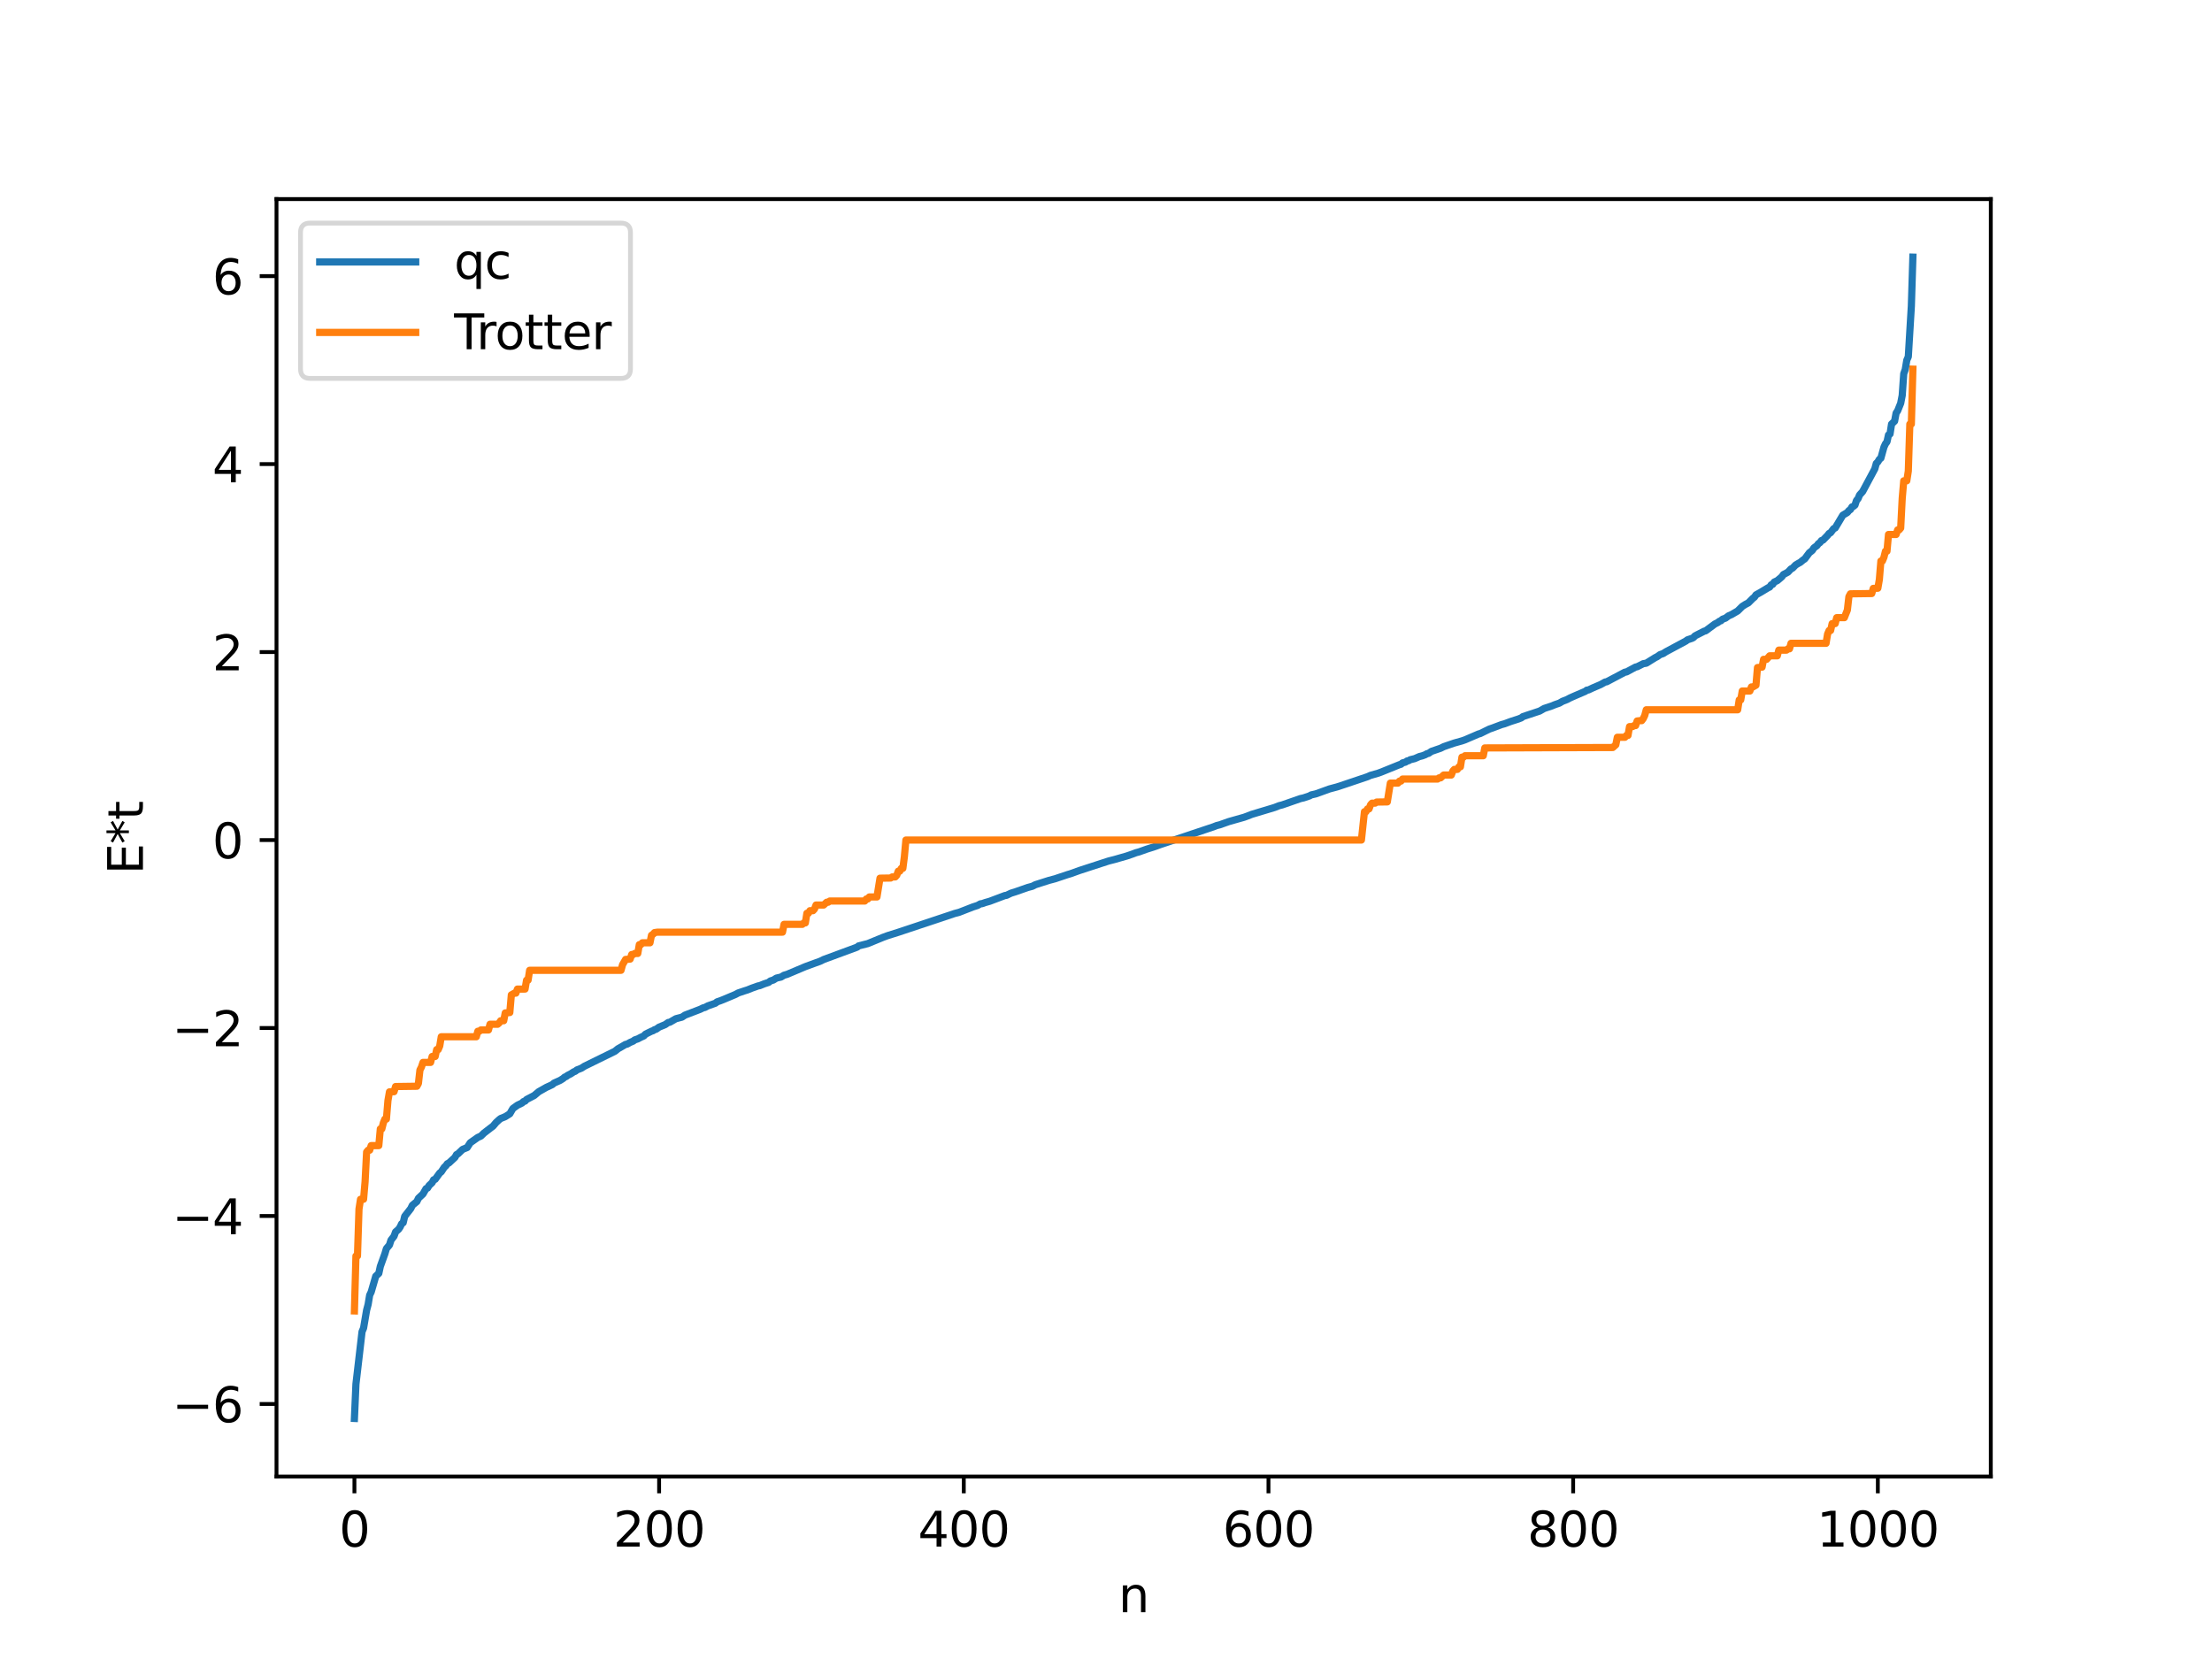 <?xml version="1.0" encoding="utf-8" standalone="no"?>
<!DOCTYPE svg PUBLIC "-//W3C//DTD SVG 1.1//EN"
  "http://www.w3.org/Graphics/SVG/1.1/DTD/svg11.dtd">
<svg xmlns:xlink="http://www.w3.org/1999/xlink" width="460.8pt" height="345.6pt" viewBox="0 0 460.8 345.6" xmlns="http://www.w3.org/2000/svg" version="1.1">
 <defs>
  <style type="text/css">*{stroke-linejoin: round; stroke-linecap: butt}</style>
 </defs>
 <g id="figure_1">
  <g id="patch_1">
   <path d="M 0 345.6 
L 460.8 345.6 
L 460.8 0 
L 0 0 
z
" style="fill: #ffffff"/>
  </g>
  <g id="axes_1">
   <g id="patch_2">
    <path d="M 57.6 307.584 
L 414.72 307.584 
L 414.72 41.472 
L 57.6 41.472 
z
" style="fill: #ffffff"/>
   </g>
   <g id="matplotlib.axis_1">
    <g id="xtick_1">
     <g id="line2d_1">
      <defs>
       <path id="mf12ab33140" d="M 0 0 
L 0 3.5 
" style="stroke: #000000; stroke-width: 0.8"/>
      </defs>
      <g>
       <use xlink:href="#mf12ab33140" x="73.833" y="307.584" style="stroke: #000000; stroke-width: 0.8"/>
      </g>
     </g>
     <g id="text_1">
      <!-- 0 -->
      <g transform="translate(70.651 322.182) scale(0.1 -0.1)">
       <defs>
        <path id="DejaVuSans-30" d="M 2034 4250 
Q 1547 4250 1301 3770 
Q 1056 3291 1056 2328 
Q 1056 1369 1301 889 
Q 1547 409 2034 409 
Q 2525 409 2770 889 
Q 3016 1369 3016 2328 
Q 3016 3291 2770 3770 
Q 2525 4250 2034 4250 
z
M 2034 4750 
Q 2819 4750 3233 4129 
Q 3647 3509 3647 2328 
Q 3647 1150 3233 529 
Q 2819 -91 2034 -91 
Q 1250 -91 836 529 
Q 422 1150 422 2328 
Q 422 3509 836 4129 
Q 1250 4750 2034 4750 
z
" transform="scale(0.016)"/>
       </defs>
       <use xlink:href="#DejaVuSans-30"/>
      </g>
     </g>
    </g>
    <g id="xtick_2">
     <g id="line2d_2">
      <g>
       <use xlink:href="#mf12ab33140" x="137.304" y="307.584" style="stroke: #000000; stroke-width: 0.8"/>
      </g>
     </g>
     <g id="text_2">
      <!-- 200 -->
      <g transform="translate(127.76 322.182) scale(0.1 -0.1)">
       <defs>
        <path id="DejaVuSans-32" d="M 1228 531 
L 3431 531 
L 3431 0 
L 469 0 
L 469 531 
Q 828 903 1448 1529 
Q 2069 2156 2228 2338 
Q 2531 2678 2651 2914 
Q 2772 3150 2772 3378 
Q 2772 3750 2511 3984 
Q 2250 4219 1831 4219 
Q 1534 4219 1204 4116 
Q 875 4013 500 3803 
L 500 4441 
Q 881 4594 1212 4672 
Q 1544 4750 1819 4750 
Q 2544 4750 2975 4387 
Q 3406 4025 3406 3419 
Q 3406 3131 3298 2873 
Q 3191 2616 2906 2266 
Q 2828 2175 2409 1742 
Q 1991 1309 1228 531 
z
" transform="scale(0.016)"/>
       </defs>
       <use xlink:href="#DejaVuSans-32"/>
       <use xlink:href="#DejaVuSans-30" x="63.623"/>
       <use xlink:href="#DejaVuSans-30" x="127.246"/>
      </g>
     </g>
    </g>
    <g id="xtick_3">
     <g id="line2d_3">
      <g>
       <use xlink:href="#mf12ab33140" x="200.775" y="307.584" style="stroke: #000000; stroke-width: 0.8"/>
      </g>
     </g>
     <g id="text_3">
      <!-- 400 -->
      <g transform="translate(191.231 322.182) scale(0.1 -0.1)">
       <defs>
        <path id="DejaVuSans-34" d="M 2419 4116 
L 825 1625 
L 2419 1625 
L 2419 4116 
z
M 2253 4666 
L 3047 4666 
L 3047 1625 
L 3713 1625 
L 3713 1100 
L 3047 1100 
L 3047 0 
L 2419 0 
L 2419 1100 
L 313 1100 
L 313 1709 
L 2253 4666 
z
" transform="scale(0.016)"/>
       </defs>
       <use xlink:href="#DejaVuSans-34"/>
       <use xlink:href="#DejaVuSans-30" x="63.623"/>
       <use xlink:href="#DejaVuSans-30" x="127.246"/>
      </g>
     </g>
    </g>
    <g id="xtick_4">
     <g id="line2d_4">
      <g>
       <use xlink:href="#mf12ab33140" x="264.246" y="307.584" style="stroke: #000000; stroke-width: 0.8"/>
      </g>
     </g>
     <g id="text_4">
      <!-- 600 -->
      <g transform="translate(254.702 322.182) scale(0.1 -0.1)">
       <defs>
        <path id="DejaVuSans-36" d="M 2113 2584 
Q 1688 2584 1439 2293 
Q 1191 2003 1191 1497 
Q 1191 994 1439 701 
Q 1688 409 2113 409 
Q 2538 409 2786 701 
Q 3034 994 3034 1497 
Q 3034 2003 2786 2293 
Q 2538 2584 2113 2584 
z
M 3366 4563 
L 3366 3988 
Q 3128 4100 2886 4159 
Q 2644 4219 2406 4219 
Q 1781 4219 1451 3797 
Q 1122 3375 1075 2522 
Q 1259 2794 1537 2939 
Q 1816 3084 2150 3084 
Q 2853 3084 3261 2657 
Q 3669 2231 3669 1497 
Q 3669 778 3244 343 
Q 2819 -91 2113 -91 
Q 1303 -91 875 529 
Q 447 1150 447 2328 
Q 447 3434 972 4092 
Q 1497 4750 2381 4750 
Q 2619 4750 2861 4703 
Q 3103 4656 3366 4563 
z
" transform="scale(0.016)"/>
       </defs>
       <use xlink:href="#DejaVuSans-36"/>
       <use xlink:href="#DejaVuSans-30" x="63.623"/>
       <use xlink:href="#DejaVuSans-30" x="127.246"/>
      </g>
     </g>
    </g>
    <g id="xtick_5">
     <g id="line2d_5">
      <g>
       <use xlink:href="#mf12ab33140" x="327.717" y="307.584" style="stroke: #000000; stroke-width: 0.8"/>
      </g>
     </g>
     <g id="text_5">
      <!-- 800 -->
      <g transform="translate(318.173 322.182) scale(0.1 -0.1)">
       <defs>
        <path id="DejaVuSans-38" d="M 2034 2216 
Q 1584 2216 1326 1975 
Q 1069 1734 1069 1313 
Q 1069 891 1326 650 
Q 1584 409 2034 409 
Q 2484 409 2743 651 
Q 3003 894 3003 1313 
Q 3003 1734 2745 1975 
Q 2488 2216 2034 2216 
z
M 1403 2484 
Q 997 2584 770 2862 
Q 544 3141 544 3541 
Q 544 4100 942 4425 
Q 1341 4750 2034 4750 
Q 2731 4750 3128 4425 
Q 3525 4100 3525 3541 
Q 3525 3141 3298 2862 
Q 3072 2584 2669 2484 
Q 3125 2378 3379 2068 
Q 3634 1759 3634 1313 
Q 3634 634 3220 271 
Q 2806 -91 2034 -91 
Q 1263 -91 848 271 
Q 434 634 434 1313 
Q 434 1759 690 2068 
Q 947 2378 1403 2484 
z
M 1172 3481 
Q 1172 3119 1398 2916 
Q 1625 2713 2034 2713 
Q 2441 2713 2670 2916 
Q 2900 3119 2900 3481 
Q 2900 3844 2670 4047 
Q 2441 4250 2034 4250 
Q 1625 4250 1398 4047 
Q 1172 3844 1172 3481 
z
" transform="scale(0.016)"/>
       </defs>
       <use xlink:href="#DejaVuSans-38"/>
       <use xlink:href="#DejaVuSans-30" x="63.623"/>
       <use xlink:href="#DejaVuSans-30" x="127.246"/>
      </g>
     </g>
    </g>
    <g id="xtick_6">
     <g id="line2d_6">
      <g>
       <use xlink:href="#mf12ab33140" x="391.188" y="307.584" style="stroke: #000000; stroke-width: 0.8"/>
      </g>
     </g>
     <g id="text_6">
      <!-- 1000 -->
      <g transform="translate(378.463 322.182) scale(0.1 -0.1)">
       <defs>
        <path id="DejaVuSans-31" d="M 794 531 
L 1825 531 
L 1825 4091 
L 703 3866 
L 703 4441 
L 1819 4666 
L 2450 4666 
L 2450 531 
L 3481 531 
L 3481 0 
L 794 0 
L 794 531 
z
" transform="scale(0.016)"/>
       </defs>
       <use xlink:href="#DejaVuSans-31"/>
       <use xlink:href="#DejaVuSans-30" x="63.623"/>
       <use xlink:href="#DejaVuSans-30" x="127.246"/>
       <use xlink:href="#DejaVuSans-30" x="190.869"/>
      </g>
     </g>
    </g>
    <g id="text_7">
     <!-- n -->
     <g transform="translate(232.991 335.861) scale(0.1 -0.1)">
      <defs>
       <path id="DejaVuSans-6e" d="M 3513 2113 
L 3513 0 
L 2938 0 
L 2938 2094 
Q 2938 2591 2744 2837 
Q 2550 3084 2163 3084 
Q 1697 3084 1428 2787 
Q 1159 2491 1159 1978 
L 1159 0 
L 581 0 
L 581 3500 
L 1159 3500 
L 1159 2956 
Q 1366 3272 1645 3428 
Q 1925 3584 2291 3584 
Q 2894 3584 3203 3211 
Q 3513 2838 3513 2113 
z
" transform="scale(0.016)"/>
      </defs>
      <use xlink:href="#DejaVuSans-6e"/>
     </g>
    </g>
   </g>
   <g id="matplotlib.axis_2">
    <g id="ytick_1">
     <g id="line2d_7">
      <defs>
       <path id="mf7e125b98b" d="M 0 0 
L -3.5 0 
" style="stroke: #000000; stroke-width: 0.8"/>
      </defs>
      <g>
       <use xlink:href="#mf7e125b98b" x="57.6" y="292.472" style="stroke: #000000; stroke-width: 0.8"/>
      </g>
     </g>
     <g id="text_8">
      <!-- −6 -->
      <g transform="translate(35.858 296.271) scale(0.1 -0.1)">
       <defs>
        <path id="DejaVuSans-2212" d="M 678 2272 
L 4684 2272 
L 4684 1741 
L 678 1741 
L 678 2272 
z
" transform="scale(0.016)"/>
       </defs>
       <use xlink:href="#DejaVuSans-2212"/>
       <use xlink:href="#DejaVuSans-36" x="83.789"/>
      </g>
     </g>
    </g>
    <g id="ytick_2">
     <g id="line2d_8">
      <g>
       <use xlink:href="#mf7e125b98b" x="57.6" y="253.313" style="stroke: #000000; stroke-width: 0.8"/>
      </g>
     </g>
     <g id="text_9">
      <!-- −4 -->
      <g transform="translate(35.858 257.113) scale(0.1 -0.1)">
       <use xlink:href="#DejaVuSans-2212"/>
       <use xlink:href="#DejaVuSans-34" x="83.789"/>
      </g>
     </g>
    </g>
    <g id="ytick_3">
     <g id="line2d_9">
      <g>
       <use xlink:href="#mf7e125b98b" x="57.6" y="214.155" style="stroke: #000000; stroke-width: 0.8"/>
      </g>
     </g>
     <g id="text_10">
      <!-- −2 -->
      <g transform="translate(35.858 217.954) scale(0.1 -0.1)">
       <use xlink:href="#DejaVuSans-2212"/>
       <use xlink:href="#DejaVuSans-32" x="83.789"/>
      </g>
     </g>
    </g>
    <g id="ytick_4">
     <g id="line2d_10">
      <g>
       <use xlink:href="#mf7e125b98b" x="57.6" y="174.996" style="stroke: #000000; stroke-width: 0.8"/>
      </g>
     </g>
     <g id="text_11">
      <!-- 0 -->
      <g transform="translate(44.237 178.795) scale(0.1 -0.1)">
       <use xlink:href="#DejaVuSans-30"/>
      </g>
     </g>
    </g>
    <g id="ytick_5">
     <g id="line2d_11">
      <g>
       <use xlink:href="#mf7e125b98b" x="57.6" y="135.837" style="stroke: #000000; stroke-width: 0.8"/>
      </g>
     </g>
     <g id="text_12">
      <!-- 2 -->
      <g transform="translate(44.237 139.636) scale(0.1 -0.1)">
       <use xlink:href="#DejaVuSans-32"/>
      </g>
     </g>
    </g>
    <g id="ytick_6">
     <g id="line2d_12">
      <g>
       <use xlink:href="#mf7e125b98b" x="57.6" y="96.678" style="stroke: #000000; stroke-width: 0.8"/>
      </g>
     </g>
     <g id="text_13">
      <!-- 4 -->
      <g transform="translate(44.237 100.477) scale(0.1 -0.1)">
       <use xlink:href="#DejaVuSans-34"/>
      </g>
     </g>
    </g>
    <g id="ytick_7">
     <g id="line2d_13">
      <g>
       <use xlink:href="#mf7e125b98b" x="57.6" y="57.519" style="stroke: #000000; stroke-width: 0.8"/>
      </g>
     </g>
     <g id="text_14">
      <!-- 6 -->
      <g transform="translate(44.237 61.318) scale(0.1 -0.1)">
       <use xlink:href="#DejaVuSans-36"/>
      </g>
     </g>
    </g>
    <g id="text_15">
     <!-- E*t -->
     <g transform="translate(29.778 182.148) rotate(-90) scale(0.1 -0.1)">
      <defs>
       <path id="DejaVuSans-45" d="M 628 4666 
L 3578 4666 
L 3578 4134 
L 1259 4134 
L 1259 2753 
L 3481 2753 
L 3481 2222 
L 1259 2222 
L 1259 531 
L 3634 531 
L 3634 0 
L 628 0 
L 628 4666 
z
" transform="scale(0.016)"/>
       <path id="DejaVuSans-2a" d="M 3009 3897 
L 1888 3291 
L 3009 2681 
L 2828 2375 
L 1778 3009 
L 1778 1831 
L 1422 1831 
L 1422 3009 
L 372 2375 
L 191 2681 
L 1313 3291 
L 191 3897 
L 372 4206 
L 1422 3572 
L 1422 4750 
L 1778 4750 
L 1778 3572 
L 2828 4206 
L 3009 3897 
z
" transform="scale(0.016)"/>
       <path id="DejaVuSans-74" d="M 1172 4494 
L 1172 3500 
L 2356 3500 
L 2356 3053 
L 1172 3053 
L 1172 1153 
Q 1172 725 1289 603 
Q 1406 481 1766 481 
L 2356 481 
L 2356 0 
L 1766 0 
Q 1100 0 847 248 
Q 594 497 594 1153 
L 594 3053 
L 172 3053 
L 172 3500 
L 594 3500 
L 594 4494 
L 1172 4494 
z
" transform="scale(0.016)"/>
      </defs>
      <use xlink:href="#DejaVuSans-45"/>
      <use xlink:href="#DejaVuSans-2a" x="63.184"/>
      <use xlink:href="#DejaVuSans-74" x="113.184"/>
     </g>
    </g>
   </g>
   <g id="line2d_14">
    <path d="M 73.833 295.488 
L 74.15 288.328 
L 75.42 277.415 
L 75.737 276.664 
L 76.372 272.929 
L 76.689 271.736 
L 77.006 269.81 
L 77.324 269.146 
L 78.276 265.857 
L 78.91 265.266 
L 79.228 263.817 
L 80.18 261.171 
L 80.497 260.1 
L 81.132 259.35 
L 81.449 258.34 
L 82.084 257.528 
L 82.401 256.635 
L 83.036 256.077 
L 83.353 255.611 
L 83.671 254.932 
L 83.988 254.719 
L 84.305 253.386 
L 85.575 251.759 
L 85.892 251.09 
L 86.844 250.307 
L 87.162 249.625 
L 88.114 248.729 
L 88.748 247.619 
L 89.066 247.494 
L 89.383 246.97 
L 90.018 246.375 
L 90.335 245.77 
L 90.653 245.677 
L 91.605 244.363 
L 91.922 244.114 
L 92.557 243.153 
L 92.874 242.871 
L 93.191 242.422 
L 93.509 242.277 
L 94.778 241.1 
L 95.096 240.523 
L 95.413 240.358 
L 96.365 239.442 
L 97.317 239.055 
L 97.952 238.065 
L 99.539 236.948 
L 100.173 236.667 
L 100.808 236.048 
L 102.077 235.066 
L 102.712 234.589 
L 103.347 233.836 
L 103.981 233.256 
L 104.299 233.007 
L 105.251 232.618 
L 106.203 232.021 
L 106.838 230.928 
L 107.79 230.24 
L 108.742 229.783 
L 109.059 229.476 
L 109.377 229.387 
L 109.694 229.045 
L 111.281 228.217 
L 112.233 227.415 
L 113.185 226.879 
L 113.82 226.517 
L 114.772 226.078 
L 115.089 225.923 
L 115.406 225.633 
L 116.676 225.067 
L 117.31 224.668 
L 117.628 224.382 
L 117.945 224.259 
L 118.262 224.014 
L 118.897 223.696 
L 119.532 223.277 
L 119.849 223.166 
L 120.167 222.894 
L 121.119 222.52 
L 121.753 222.114 
L 128.1 218.997 
L 128.735 218.48 
L 129.37 218.121 
L 130.322 217.565 
L 130.639 217.511 
L 131.274 217.151 
L 131.909 216.884 
L 132.226 216.631 
L 132.861 216.421 
L 133.496 216.085 
L 134.13 215.8 
L 134.448 215.448 
L 135.082 215.131 
L 135.717 214.814 
L 136.034 214.72 
L 136.352 214.495 
L 136.669 214.42 
L 137.304 213.968 
L 138.573 213.445 
L 139.208 213.002 
L 139.525 212.957 
L 140.795 212.221 
L 142.064 211.889 
L 142.699 211.468 
L 145.872 210.253 
L 146.507 209.942 
L 146.824 209.881 
L 147.459 209.544 
L 149.046 208.983 
L 149.363 208.709 
L 149.998 208.495 
L 150.633 208.248 
L 153.172 207.181 
L 153.806 206.842 
L 155.076 206.417 
L 155.71 206.219 
L 156.662 205.835 
L 157.297 205.615 
L 157.932 205.383 
L 158.249 205.333 
L 159.201 204.949 
L 160.153 204.637 
L 160.471 204.356 
L 161.105 204.158 
L 161.74 203.757 
L 162.692 203.539 
L 163.327 203.158 
L 163.962 202.976 
L 167.77 201.366 
L 169.674 200.67 
L 170.943 200.205 
L 171.578 199.886 
L 178.56 197.306 
L 178.877 197.044 
L 180.781 196.566 
L 183.955 195.262 
L 184.907 194.911 
L 187.129 194.211 
L 198.871 190.297 
L 199.823 190.045 
L 202.679 188.931 
L 203.631 188.628 
L 204.266 188.276 
L 204.583 188.25 
L 205.218 188.025 
L 206.17 187.753 
L 209.343 186.556 
L 209.661 186.519 
L 210.613 186.063 
L 211.565 185.767 
L 214.104 184.88 
L 215.056 184.624 
L 215.691 184.3 
L 218.547 183.392 
L 219.816 183.057 
L 220.451 182.841 
L 222.355 182.206 
L 222.99 182.018 
L 224.894 181.332 
L 230.924 179.369 
L 232.193 179.047 
L 234.732 178.318 
L 236.001 177.885 
L 236.636 177.64 
L 237.271 177.472 
L 238.858 176.903 
L 240.127 176.506 
L 240.762 176.293 
L 241.714 175.944 
L 252.821 172.233 
L 253.456 171.977 
L 254.091 171.823 
L 255.995 171.148 
L 259.168 170.25 
L 259.803 170.017 
L 260.755 169.646 
L 265.515 168.213 
L 266.467 167.839 
L 267.102 167.68 
L 270.91 166.358 
L 271.545 166.221 
L 272.815 165.792 
L 273.132 165.599 
L 274.084 165.385 
L 275.036 165.049 
L 276.94 164.355 
L 278.527 163.93 
L 280.114 163.406 
L 284.874 161.802 
L 285.509 161.52 
L 287.096 161.068 
L 287.73 160.838 
L 291.539 159.296 
L 291.856 159.208 
L 292.173 158.926 
L 292.808 158.759 
L 293.125 158.524 
L 293.443 158.473 
L 293.76 158.268 
L 294.712 158.036 
L 295.664 157.612 
L 296.299 157.449 
L 296.934 157.21 
L 297.251 157.007 
L 297.568 156.954 
L 298.203 156.523 
L 300.107 155.869 
L 300.742 155.552 
L 301.377 155.329 
L 302.963 154.786 
L 304.55 154.342 
L 305.185 154.122 
L 307.089 153.301 
L 308.041 152.891 
L 308.358 152.816 
L 309.31 152.344 
L 310.262 151.878 
L 310.897 151.662 
L 312.801 150.943 
L 313.436 150.772 
L 314.705 150.297 
L 316.292 149.787 
L 316.927 149.538 
L 317.244 149.282 
L 320.735 148.127 
L 321.687 147.585 
L 323.274 147.061 
L 323.909 146.797 
L 324.861 146.466 
L 325.496 146.094 
L 326.448 145.723 
L 327.082 145.386 
L 328.034 144.965 
L 330.256 144.011 
L 330.573 143.768 
L 330.891 143.737 
L 331.843 143.287 
L 333.429 142.609 
L 334.064 142.259 
L 334.381 142.074 
L 334.699 142.032 
L 338.507 140.02 
L 338.824 139.981 
L 340.729 138.955 
L 341.046 138.9 
L 342.315 138.257 
L 342.95 138.156 
L 344.854 136.972 
L 345.172 136.829 
L 345.806 136.375 
L 346.441 136.156 
L 347.076 135.756 
L 351.201 133.542 
L 351.519 133.291 
L 352.471 132.974 
L 352.788 132.806 
L 353.105 132.457 
L 353.74 132.135 
L 355.01 131.487 
L 355.327 131.409 
L 357.231 129.993 
L 357.866 129.676 
L 358.183 129.414 
L 358.5 129.316 
L 358.818 128.997 
L 359.453 128.769 
L 360.087 128.293 
L 360.722 128.016 
L 361.991 127.275 
L 362.943 126.33 
L 363.578 125.924 
L 364.213 125.589 
L 365.165 124.635 
L 365.482 124.4 
L 365.8 123.922 
L 366.752 123.393 
L 368.339 122.435 
L 368.656 122.291 
L 368.973 121.828 
L 369.291 121.728 
L 369.608 121.25 
L 370.243 120.956 
L 370.877 120.424 
L 371.195 120.142 
L 371.512 119.694 
L 372.464 119.184 
L 373.099 118.505 
L 373.416 118.367 
L 374.051 117.71 
L 374.686 117.325 
L 375.003 117.164 
L 375.638 116.643 
L 375.955 116.44 
L 376.907 115.16 
L 377.542 114.652 
L 377.859 114.139 
L 378.494 113.685 
L 378.811 113.247 
L 379.129 113.042 
L 379.446 112.61 
L 379.763 112.516 
L 380.715 111.537 
L 381.033 111.128 
L 381.35 110.97 
L 381.985 110.128 
L 382.302 109.994 
L 383.889 107.329 
L 384.841 106.762 
L 385.158 106.361 
L 385.476 106.148 
L 385.793 105.601 
L 386.11 105.488 
L 386.428 105.211 
L 386.745 104.243 
L 387.062 103.895 
L 387.38 103.12 
L 388.015 102.412 
L 390.553 97.675 
L 390.871 96.536 
L 391.188 96.224 
L 391.505 95.686 
L 391.823 95.436 
L 392.458 93.146 
L 392.775 92.456 
L 393.092 92.039 
L 393.41 90.597 
L 393.727 90.406 
L 394.044 88.347 
L 394.679 87.733 
L 394.996 86.038 
L 395.314 85.577 
L 395.948 84.001 
L 396.266 82.362 
L 396.583 77.85 
L 396.9 76.968 
L 397.218 75.038 
L 397.535 74.308 
L 398.17 63.775 
L 398.487 53.568 
L 398.487 53.568 
" clip-path="url(#pf2d2431454)" style="fill: none; stroke: #1f77b4; stroke-width: 1.5; stroke-linecap: square"/>
   </g>
   <g id="line2d_15">
    <path d="M 73.833 273.092 
L 74.15 261.645 
L 74.467 261.645 
L 74.785 251.86 
L 75.102 249.828 
L 75.737 249.828 
L 76.054 246.167 
L 76.372 239.987 
L 76.689 239.607 
L 77.006 239.607 
L 77.324 238.651 
L 78.91 238.651 
L 79.228 235.164 
L 79.545 235.164 
L 79.862 233.902 
L 80.18 233.122 
L 80.497 233.122 
L 80.815 229.267 
L 81.132 227.452 
L 82.084 227.421 
L 82.401 226.347 
L 86.844 226.286 
L 87.162 225.698 
L 87.479 222.904 
L 87.796 222.286 
L 88.114 221.319 
L 89.7 221.319 
L 90.018 220.083 
L 90.653 220.083 
L 90.97 218.648 
L 91.287 218.648 
L 91.605 217.9 
L 91.922 215.977 
L 99.221 215.977 
L 99.539 214.83 
L 99.856 214.83 
L 100.173 214.559 
L 101.76 214.559 
L 102.077 213.371 
L 103.664 213.371 
L 103.981 213.103 
L 104.299 212.64 
L 104.934 212.64 
L 105.251 211.011 
L 106.203 210.929 
L 106.52 207.252 
L 107.155 206.889 
L 107.472 206.889 
L 107.79 206.042 
L 109.377 206.042 
L 109.694 204.184 
L 110.011 204.184 
L 110.329 202.131 
L 129.37 202.131 
L 129.687 200.965 
L 130.322 199.868 
L 131.274 199.798 
L 131.591 198.844 
L 131.909 198.844 
L 132.226 198.626 
L 132.861 198.626 
L 133.178 196.789 
L 133.496 196.789 
L 133.813 196.404 
L 135.4 196.404 
L 135.717 194.838 
L 136.034 194.626 
L 136.352 194.273 
L 136.986 194.183 
L 163.01 194.183 
L 163.327 192.558 
L 167.135 192.558 
L 167.453 192.261 
L 167.77 192.261 
L 168.087 190.248 
L 168.405 190.248 
L 168.722 189.711 
L 169.357 189.711 
L 169.674 189.365 
L 169.991 188.535 
L 171.578 188.535 
L 172.213 187.949 
L 172.53 187.949 
L 172.848 187.701 
L 180.147 187.701 
L 180.464 187.274 
L 180.781 187.274 
L 181.099 186.854 
L 182.686 186.854 
L 183.32 182.943 
L 185.542 182.909 
L 185.859 182.681 
L 186.494 182.681 
L 186.811 182.338 
L 187.129 181.478 
L 187.446 181.478 
L 187.763 180.896 
L 188.081 180.896 
L 188.398 178.464 
L 188.715 174.996 
L 283.605 174.996 
L 284.239 169.096 
L 284.557 169.096 
L 284.874 168.513 
L 285.191 168.513 
L 285.509 167.653 
L 285.826 167.31 
L 286.461 167.31 
L 286.778 167.083 
L 289 167.048 
L 289.634 163.137 
L 291.221 163.137 
L 291.539 162.718 
L 291.856 162.718 
L 292.173 162.29 
L 299.472 162.29 
L 299.79 162.042 
L 300.107 162.042 
L 300.742 161.457 
L 302.329 161.457 
L 302.646 160.627 
L 302.963 160.28 
L 303.598 160.28 
L 303.915 159.743 
L 304.233 159.743 
L 304.55 157.731 
L 304.867 157.731 
L 305.185 157.434 
L 308.993 157.434 
L 309.31 155.808 
L 335.968 155.719 
L 336.603 155.154 
L 336.92 153.587 
L 338.507 153.587 
L 338.824 153.203 
L 339.142 153.203 
L 339.459 151.366 
L 340.094 151.366 
L 340.411 151.148 
L 340.729 151.148 
L 341.046 150.193 
L 341.681 150.123 
L 341.998 150.123 
L 342.315 149.699 
L 342.633 149.026 
L 342.95 147.86 
L 361.991 147.86 
L 362.309 145.807 
L 362.626 145.807 
L 362.943 143.949 
L 364.53 143.949 
L 364.848 143.102 
L 365.165 143.102 
L 365.8 142.739 
L 366.117 139.062 
L 367.069 138.98 
L 367.386 137.351 
L 368.021 137.351 
L 368.656 136.62 
L 370.243 136.62 
L 370.56 135.432 
L 372.147 135.432 
L 372.464 135.161 
L 372.781 135.161 
L 373.099 134.015 
L 380.398 134.015 
L 380.715 132.091 
L 381.033 131.343 
L 381.35 131.343 
L 381.667 129.908 
L 382.302 129.908 
L 382.62 128.672 
L 384.206 128.672 
L 384.841 127.087 
L 385.158 124.293 
L 385.476 123.705 
L 389.919 123.644 
L 390.236 122.57 
L 391.188 122.539 
L 391.505 120.724 
L 391.823 116.869 
L 392.14 116.869 
L 392.458 116.089 
L 392.775 114.827 
L 393.092 114.827 
L 393.41 111.34 
L 394.996 111.34 
L 395.314 110.384 
L 395.631 110.384 
L 395.948 110.005 
L 396.266 103.824 
L 396.583 100.163 
L 397.218 100.163 
L 397.535 98.131 
L 397.853 88.346 
L 398.17 88.346 
L 398.487 76.9 
L 398.487 76.9 
" clip-path="url(#pf2d2431454)" style="fill: none; stroke: #ff7f0e; stroke-width: 1.5; stroke-linecap: square"/>
   </g>
   <g id="patch_3">
    <path d="M 57.6 307.584 
L 57.6 41.472 
" style="fill: none; stroke: #000000; stroke-width: 0.8; stroke-linejoin: miter; stroke-linecap: square"/>
   </g>
   <g id="patch_4">
    <path d="M 414.72 307.584 
L 414.72 41.472 
" style="fill: none; stroke: #000000; stroke-width: 0.8; stroke-linejoin: miter; stroke-linecap: square"/>
   </g>
   <g id="patch_5">
    <path d="M 57.6 307.584 
L 414.72 307.584 
" style="fill: none; stroke: #000000; stroke-width: 0.8; stroke-linejoin: miter; stroke-linecap: square"/>
   </g>
   <g id="patch_6">
    <path d="M 57.6 41.472 
L 414.72 41.472 
" style="fill: none; stroke: #000000; stroke-width: 0.8; stroke-linejoin: miter; stroke-linecap: square"/>
   </g>
   <g id="legend_1">
    <g id="patch_7">
     <path d="M 64.6 78.828 
L 129.342 78.828 
Q 131.342 78.828 131.342 76.828 
L 131.342 48.472 
Q 131.342 46.472 129.342 46.472 
L 64.6 46.472 
Q 62.6 46.472 62.6 48.472 
L 62.6 76.828 
Q 62.6 78.828 64.6 78.828 
z
" style="fill: #ffffff; opacity: 0.8; stroke: #cccccc; stroke-linejoin: miter"/>
    </g>
    <g id="line2d_16">
     <path d="M 66.6 54.57 
L 76.6 54.57 
L 86.6 54.57 
" style="fill: none; stroke: #1f77b4; stroke-width: 1.5; stroke-linecap: square"/>
    </g>
    <g id="text_16">
     <!-- qc -->
     <g transform="translate(94.6 58.07) scale(0.1 -0.1)">
      <defs>
       <path id="DejaVuSans-71" d="M 947 1747 
Q 947 1113 1208 752 
Q 1469 391 1925 391 
Q 2381 391 2643 752 
Q 2906 1113 2906 1747 
Q 2906 2381 2643 2742 
Q 2381 3103 1925 3103 
Q 1469 3103 1208 2742 
Q 947 2381 947 1747 
z
M 2906 525 
Q 2725 213 2448 61 
Q 2172 -91 1784 -91 
Q 1150 -91 751 415 
Q 353 922 353 1747 
Q 353 2572 751 3078 
Q 1150 3584 1784 3584 
Q 2172 3584 2448 3432 
Q 2725 3281 2906 2969 
L 2906 3500 
L 3481 3500 
L 3481 -1331 
L 2906 -1331 
L 2906 525 
z
" transform="scale(0.016)"/>
       <path id="DejaVuSans-63" d="M 3122 3366 
L 3122 2828 
Q 2878 2963 2633 3030 
Q 2388 3097 2138 3097 
Q 1578 3097 1268 2742 
Q 959 2388 959 1747 
Q 959 1106 1268 751 
Q 1578 397 2138 397 
Q 2388 397 2633 464 
Q 2878 531 3122 666 
L 3122 134 
Q 2881 22 2623 -34 
Q 2366 -91 2075 -91 
Q 1284 -91 818 406 
Q 353 903 353 1747 
Q 353 2603 823 3093 
Q 1294 3584 2113 3584 
Q 2378 3584 2631 3529 
Q 2884 3475 3122 3366 
z
" transform="scale(0.016)"/>
      </defs>
      <use xlink:href="#DejaVuSans-71"/>
      <use xlink:href="#DejaVuSans-63" x="63.477"/>
     </g>
    </g>
    <g id="line2d_17">
     <path d="M 66.6 69.249 
L 76.6 69.249 
L 86.6 69.249 
" style="fill: none; stroke: #ff7f0e; stroke-width: 1.5; stroke-linecap: square"/>
    </g>
    <g id="text_17">
     <!-- Trotter -->
     <g transform="translate(94.6 72.749) scale(0.1 -0.1)">
      <defs>
       <path id="DejaVuSans-54" d="M -19 4666 
L 3928 4666 
L 3928 4134 
L 2272 4134 
L 2272 0 
L 1638 0 
L 1638 4134 
L -19 4134 
L -19 4666 
z
" transform="scale(0.016)"/>
       <path id="DejaVuSans-72" d="M 2631 2963 
Q 2534 3019 2420 3045 
Q 2306 3072 2169 3072 
Q 1681 3072 1420 2755 
Q 1159 2438 1159 1844 
L 1159 0 
L 581 0 
L 581 3500 
L 1159 3500 
L 1159 2956 
Q 1341 3275 1631 3429 
Q 1922 3584 2338 3584 
Q 2397 3584 2469 3576 
Q 2541 3569 2628 3553 
L 2631 2963 
z
" transform="scale(0.016)"/>
       <path id="DejaVuSans-6f" d="M 1959 3097 
Q 1497 3097 1228 2736 
Q 959 2375 959 1747 
Q 959 1119 1226 758 
Q 1494 397 1959 397 
Q 2419 397 2687 759 
Q 2956 1122 2956 1747 
Q 2956 2369 2687 2733 
Q 2419 3097 1959 3097 
z
M 1959 3584 
Q 2709 3584 3137 3096 
Q 3566 2609 3566 1747 
Q 3566 888 3137 398 
Q 2709 -91 1959 -91 
Q 1206 -91 779 398 
Q 353 888 353 1747 
Q 353 2609 779 3096 
Q 1206 3584 1959 3584 
z
" transform="scale(0.016)"/>
       <path id="DejaVuSans-65" d="M 3597 1894 
L 3597 1613 
L 953 1613 
Q 991 1019 1311 708 
Q 1631 397 2203 397 
Q 2534 397 2845 478 
Q 3156 559 3463 722 
L 3463 178 
Q 3153 47 2828 -22 
Q 2503 -91 2169 -91 
Q 1331 -91 842 396 
Q 353 884 353 1716 
Q 353 2575 817 3079 
Q 1281 3584 2069 3584 
Q 2775 3584 3186 3129 
Q 3597 2675 3597 1894 
z
M 3022 2063 
Q 3016 2534 2758 2815 
Q 2500 3097 2075 3097 
Q 1594 3097 1305 2825 
Q 1016 2553 972 2059 
L 3022 2063 
z
" transform="scale(0.016)"/>
      </defs>
      <use xlink:href="#DejaVuSans-54"/>
      <use xlink:href="#DejaVuSans-72" x="46.334"/>
      <use xlink:href="#DejaVuSans-6f" x="85.197"/>
      <use xlink:href="#DejaVuSans-74" x="146.379"/>
      <use xlink:href="#DejaVuSans-74" x="185.588"/>
      <use xlink:href="#DejaVuSans-65" x="224.797"/>
      <use xlink:href="#DejaVuSans-72" x="286.32"/>
     </g>
    </g>
   </g>
  </g>
 </g>
 <defs>
  <clipPath id="pf2d2431454">
   <rect x="57.6" y="41.472" width="357.12" height="266.112"/>
  </clipPath>
 </defs>
</svg>
